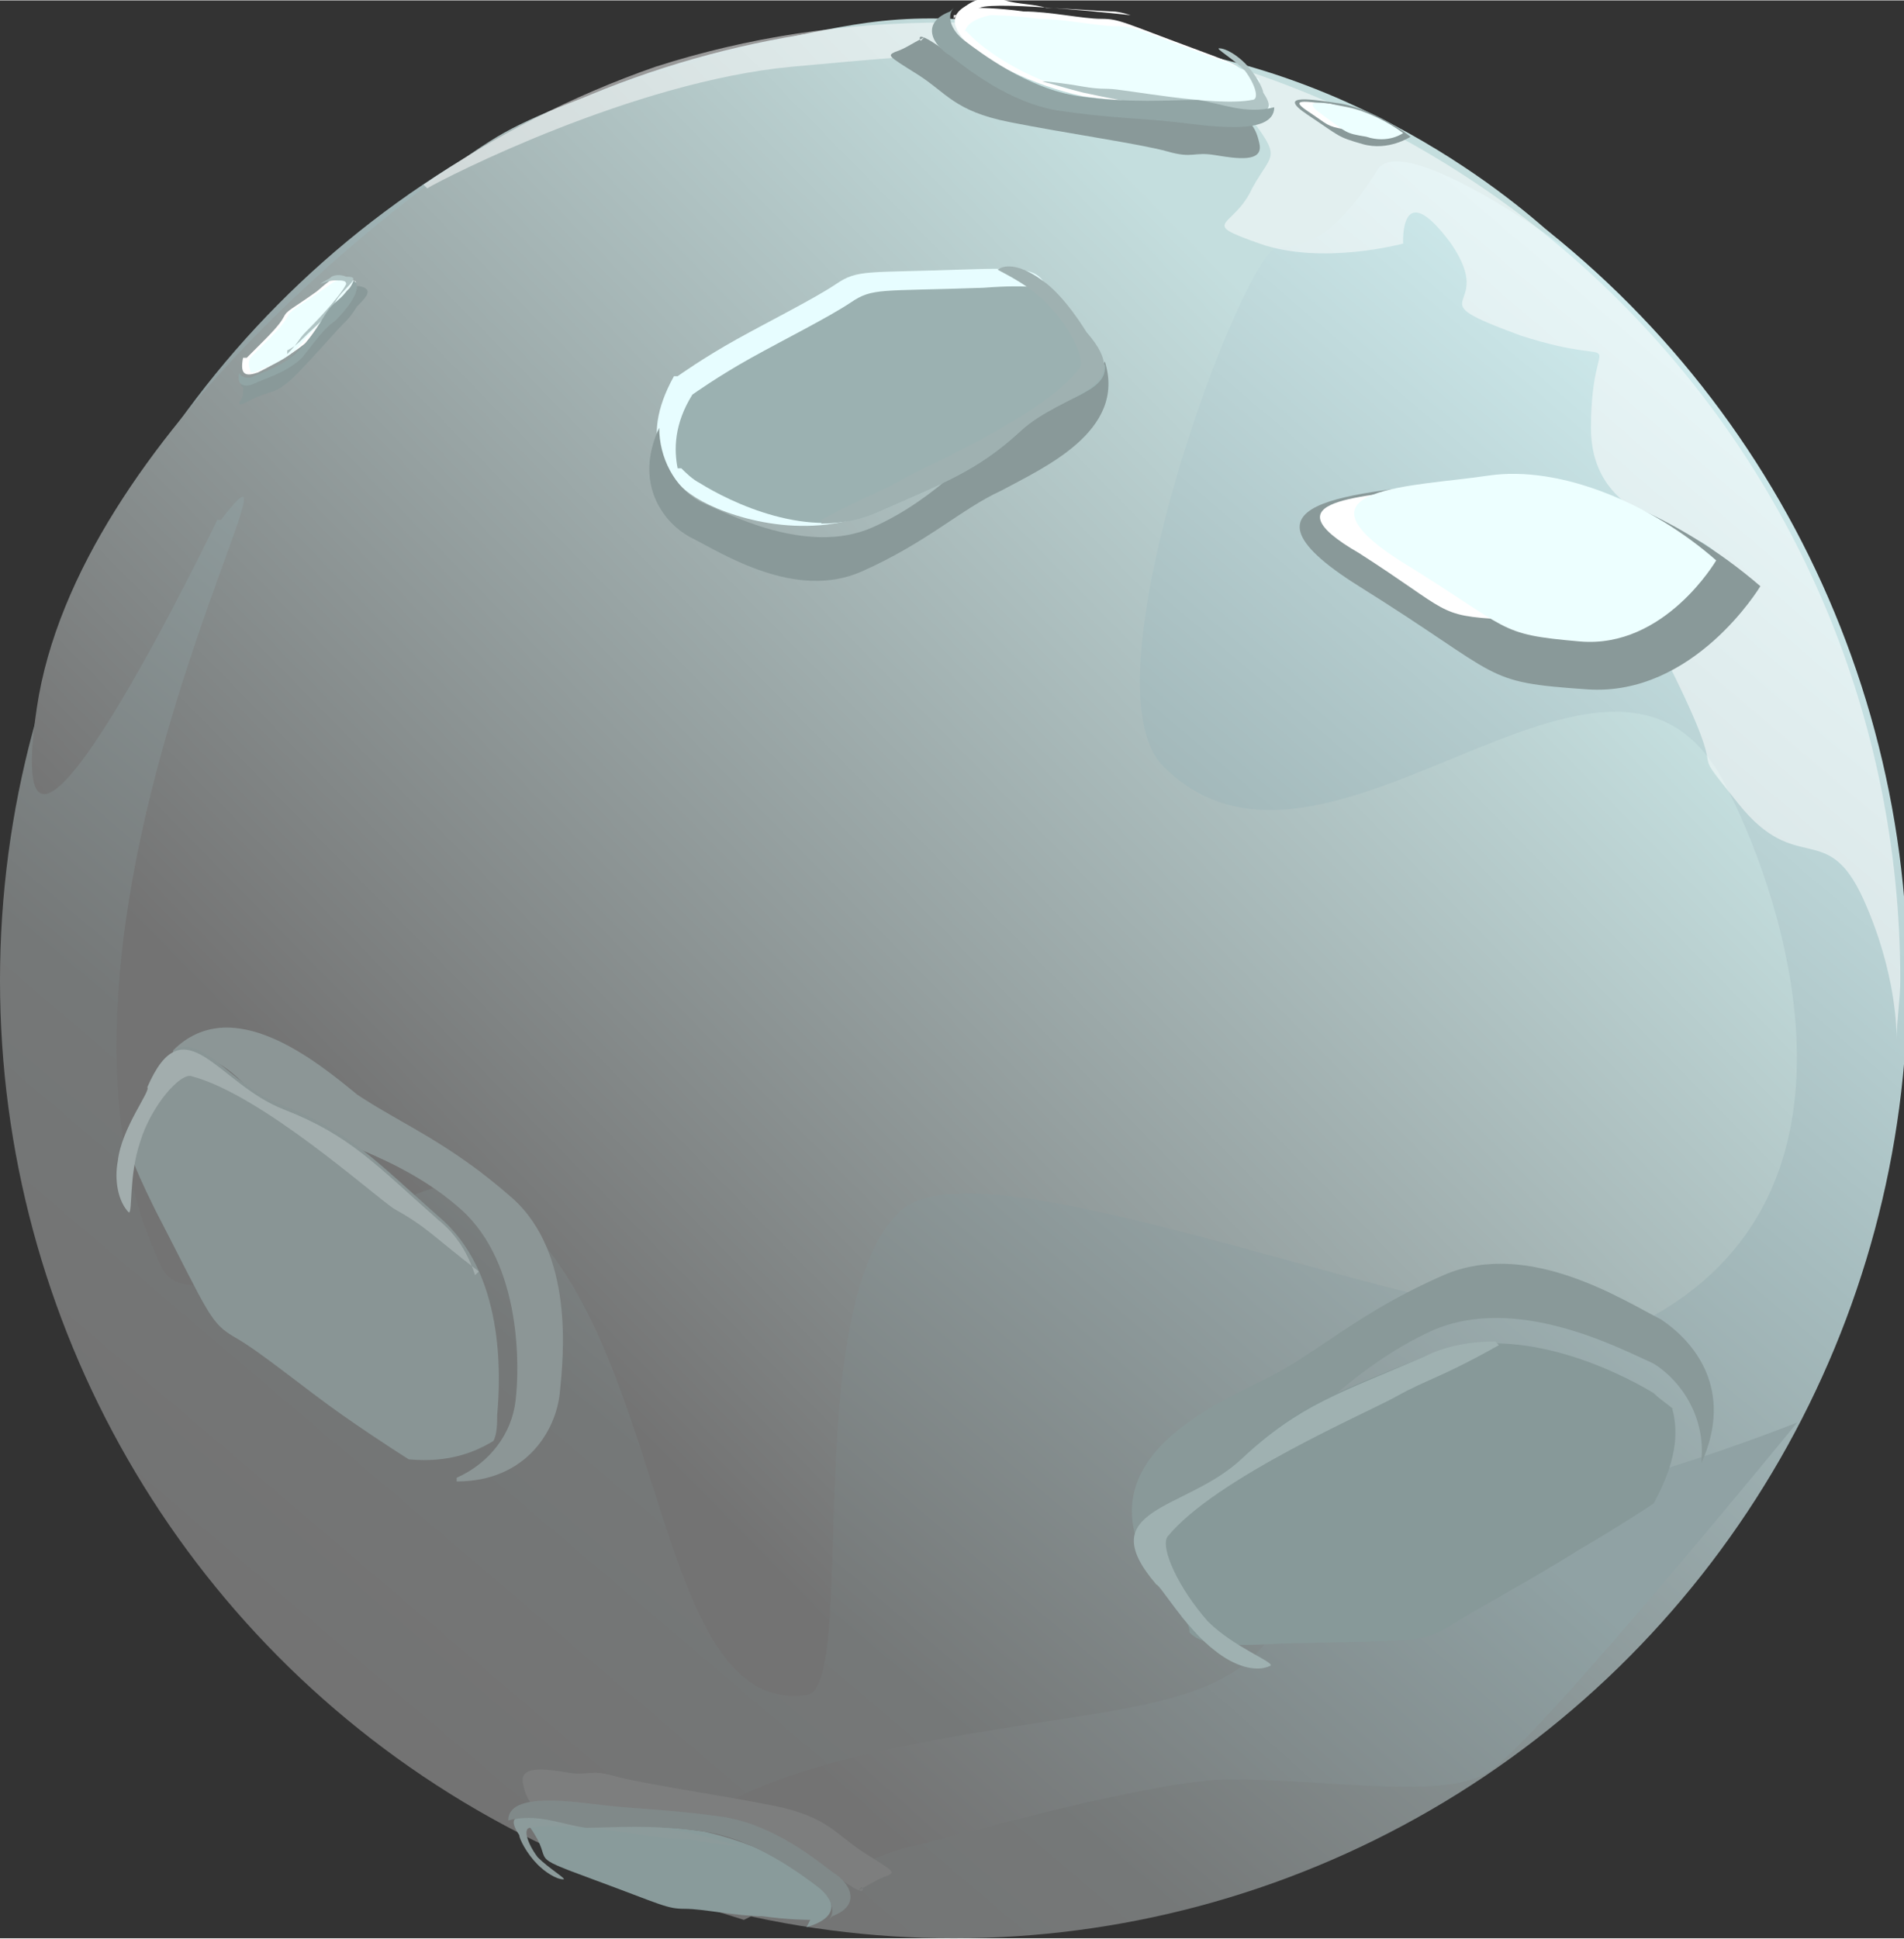 <?xml version="1.0" encoding="UTF-8"?>
<!DOCTYPE svg PUBLIC "-//W3C//DTD SVG 1.1//EN" "http://www.w3.org/Graphics/SVG/1.1/DTD/svg11.dtd">
<!-- Creator: CorelDRAW -->
<svg xmlns="http://www.w3.org/2000/svg" xml:space="preserve" width="3.361in" height="3.421in" style="shape-rendering:geometricPrecision; text-rendering:geometricPrecision; image-rendering:optimizeQuality; fill-rule:evenodd; clip-rule:evenodd"
viewBox="0 0 0.517 0.526"
 xmlns:xlink="http://www.w3.org/1999/xlink">
 <rect x="0" y="0" width="0.517" height="0.526" fill="#333333" stroke="none"/>
 <defs>
  <style type="text/css">
   <![CDATA[
    .fil12 {fill:#7D7E7E}
    .fil15 {fill:#808989}
    .fil16 {fill:#879999}
    .fil18 {fill:#899595}
    .fil4 {fill:#899999}
    .fil13 {fill:#899B9B}
    .fil17 {fill:#8C9696}
    .fil14 {fill:#8C9B9B}
    .fil8 {fill:#91A5A5}
    .fil10 {fill:#9BB1B1}
    .fil11 {fill:#9FB1B1}
    .fil19 {fill:#A2ADAD}
    .fil7 {fill:#B1C5C5}
    .fil9 {fill:#E7FDFF}
    .fil6 {fill:#EDFFFF}
    .fil5 {fill:white}
    .fil3 {fill:white;fill-opacity:0.502}
    .fil0 {fill:url(#id0)}
    .fil1 {fill:url(#id1)}
    .fil2 {fill:url(#id2)}
   ]]>
  </style>
  <linearGradient id="id0" gradientUnits="userSpaceOnUse" x1="0.088" y1="0.467" x2="0.429" y2="0.066">
   <stop offset="0" style="stop-color:#737373"/>
   <stop offset="0.2" style="stop-color:#757878"/>
   <stop offset="0.678" style="stop-color:#A5BBBD"/>
   <stop offset="1" style="stop-color:#CEEAEC"/>
  </linearGradient>
  <linearGradient id="id1" gradientUnits="userSpaceOnUse" x1="0.262" y1="0.52" x2="0.382" y2="0.385">
   <stop offset="0" style="stop-color:#737373"/>
   <stop offset="1" style="stop-color:#90A2A4"/>
  </linearGradient>
  <linearGradient id="id2" gradientUnits="userSpaceOnUse" x1="0.133" y1="0.356" x2="0.38" y2="0.113">
   <stop offset="0" style="stop-color:#737373"/>
   <stop offset="1" style="stop-color:#C4DEDE"/>
  </linearGradient>
 </defs>
 <g id="Layer_x0020_1">
  <g id="_358915968">
   <ellipse id="_358917192" class="fil0" cx="0.259" cy="0.266" rx="0.259" ry="0.26"/>
   <path id="_358917456" class="fil1" d="M0.156 0.505c0.038,-0.006 0.029,-0.018 0.084,-0.03 0.055,-0.012 0.09,-0.009 0.105,-0.031 0.015,-0.022 -0.006,-0.024 0.027,-0.024 0.033,0 0.063,-0.016 0.082,-0.022 0.019,-0.006 0.034,-0.012 0.034,-0.012 0,0 -0.071,0.087 -0.084,0.095 -0.013,0.008 -0.048,0.001 -0.074,0.002 -0.025,0.002 -0.073,0.016 -0.082,0.018 -0.009,0.001 -0.046,0.02 -0.046,0.02l-0.048 -0.015z"/>
   <path id="_358917576" class="fil2" d="M0.06 0.141c0.03,-0.039 -0.06,0.113 -0.016,0.203 0.01,0.02 0.07,-0.03 0.085,-0.022 0.054,0.028 0.045,0.144 0.09,0.138 0.014,-0.002 -0.002,-0.104 0.025,-0.131 0.024,-0.024 0.174,0.045 0.205,0.028 0.064,-0.036 0.033,-0.119 0.019,-0.145 -0.031,-0.058 -0.108,0.04 -0.152,-0.004 -0.023,-0.022 0.022,-0.141 0.031,-0.141 0.009,0 0.017,-0.005 0.027,-0.021 0.007,-0.011 0.051,0.021 0.051,0.021 0,0 -0.04,-0.041 -0.102,-0.053 -0.062,-0.012 -0.078,-0.01 -0.099,-0.006 -0.021,0.004 -0.069,0.017 -0.089,0.029 -0.02,0.012 -0.114,0.081 -0.125,0.155 -0.011,0.074 0.049,-0.051 0.049,-0.051z"/>
   <path id="_358916088" class="fil3" d="M0.116 0.051c0.005,-0.003 0.056,-0.029 0.099,-0.033 0.043,-0.004 0.061,-0.005 0.075,-0.002 0.014,0.003 0.03,-0.008 0.045,0.01 0.014,0.018 0.011,0.014 0.005,0.025 -0.005,0.011 -0.015,0.009 0.002,0.015 0.017,0.006 0.039,0 0.039,0 0,0 -0.001,-0.019 0.013,0 0.013,0.019 -0.011,0.014 0.019,0.025 0.031,0.01 0.019,-0.005 0.019,0.025 0,0.03 0.037,0.026 0.035,0.038 -0.002,0.012 -0.033,-0.012 -0.014,0.026 0.019,0.038 0.003,0.018 0.019,0.038 0.016,0.02 0.024,0.004 0.034,0.026 0.009,0.02 0.009,0.036 0.009,0.038 0,-0.005 0.001,-0.011 0.001,-0.016 0,-0.144 -0.116,-0.26 -0.259,-0.26 -0.028,0 -0.054,0.004 -0.079,0.012 -0.023,0.008 -0.044,0.019 -0.063,0.032z"/>
   <path id="_358917552" class="fil4" d="M0.251 0.01c-0.004,0.002 -0.005,0.003 -0.008,0.004 -0.002,0.001 -0.002,0.001 0.006,0.006 0.008,0.005 0.01,0.01 0.025,0.013 0.015,0.003 0.036,0.006 0.043,0.008 0.007,0.002 0.007,0 0.013,0.001 0.006,0.001 0.013,0.002 0.012,-0.003 -0.001,-0.005 -0.003,-0.006 -0.003,-0.006 0,0 -0.063,-0.005 -0.078,-0.016 -0.014,-0.011 -0.011,-0.006 -0.011,-0.006z"/>
   <path id="_358917408" class="fil5" d="M0.266 0c-0.01,0.003 -0.007,0.008 -0.003,0.012 0.004,0.004 0.017,0.011 0.031,0.014 0.014,0.002 0.017,0.001 0.027,0.001 0.011,-0 0.027,0.01 0.02,0 -0.007,-0.01 0.002,-0.007 -0.017,-0.014 -0.019,-0.007 -0.02,-0.008 -0.025,-0.008 -0.005,-0 -0.014,-0.002 -0.021,-0.002 -0.007,-0.001 -0.013,-0.001 -0.013,-0.001z"/>
   <path id="_358916928" class="fil6" d="M0.262 0.008c0.001,0.001 0.002,0.002 0.002,0.002 0.004,0.004 0.017,0.013 0.031,0.015 0.014,0.002 0.02,0.004 0.031,0.004 0.008,-0 0.018,0.003 0.019,0l-0 -0c-0.003,-0.004 -0.003,-0.006 -0.003,-0.007 -0,-0 -0,-0.001 -0.001,-0.001 -0.001,-0.001 -0.004,-0.003 -0.013,-0.006 -0.019,-0.007 -0.02,-0.008 -0.025,-0.008 -0.005,-0 -0.014,-0.002 -0.021,-0.002 -0.007,-0.001 -0.013,-0.001 -0.013,-0.001 -0.005,0.001 -0.007,0.003 -0.007,0.005z"/>
   <path id="_358915752" class="fil7" d="M0.284 0.022c0.01,0.001 0.011,0.002 0.017,0.002 0.004,0 0.029,0.005 0.039,0.003 0.002,-0 0.001,-0.004 -0.002,-0.008 -0.003,-0.003 -0.008,-0.006 -0.007,-0.006 0.002,0 0.005,0.002 0.007,0.004 0.003,0.003 0.005,0.007 0.005,0.008 0.006,0.009 -0.007,0.003 -0.018,0.004 -0.011,0 -0.017,-0.001 -0.031,-0.004 -0.004,-0.001 -0.007,-0.002 -0.011,-0.003z"/>
   <path id="_358916136" class="fil8" d="M0.258 0.003c-0.008,0.003 -0.005,0.009 -0,0.012 0.004,0.003 0.016,0.013 0.03,0.015 0.014,0.002 0.022,0.002 0.031,0.003 0.009,0.001 0.027,0.004 0.027,-0.004 -0.008,0.002 -0.014,-0.001 -0.021,-0.002 -0.007,-0 -0.018,0.001 -0.032,-0.001 -0.014,-0.002 -0.027,-0.012 -0.031,-0.015 -0.004,-0.003 -0.005,-0.007 -0.003,-0.009z"/>
   <path id="_358917888" class="fil5" d="M0.259 0.005c0,0 0.001,-0.002 0.004,-0.004 0.003,-0.002 0.007,-0.002 0.01,-0.001 0.003,0.001 0.008,0.001 0.011,0.002 0.002,0 0.017,0.001 0.018,0.001 0.002,0 0.005,0.001 0.005,0.001 0,0 -0.036,-0.004 -0.041,-0.002 -0.004,0.002 -0.007,0.002 -0.007,0.002z"/>
   <path id="_358918080" class="fil4" d="M0.478 0.159c-0.022,-0.019 -0.053,-0.033 -0.079,-0.029 -0.026,0.004 -0.07,0.004 -0.03,0.029 0.04,0.025 0.033,0.026 0.062,0.028 0.029,0.002 0.047,-0.028 0.047,-0.028z"/>
   <path id="_358918272" class="fil5" d="M0.438 0.15c-0.014,-0.012 -0.034,-0.021 -0.05,-0.018 -0.017,0.003 -0.045,0.003 -0.019,0.018 0.025,0.016 0.021,0.017 0.039,0.018 0.019,0.001 0.03,-0.018 0.03,-0.018z"/>
   <path id="_358918464" class="fil6" d="M0.466 0.152c-0.017,-0.015 -0.042,-0.026 -0.062,-0.023 -0.02,0.003 -0.055,0.003 -0.024,0.023 0.031,0.019 0.026,0.02 0.049,0.022 0.023,0.002 0.037,-0.022 0.037,-0.022z"/>
   <path id="_358864960" class="fil4" d="M0.066 0.105c-0,0.002 -0,0.003 -0.001,0.004 -0,0.001 7.8734e-006,0.001 0.004,-0.001 0.004,-0.002 0.006,-0.001 0.011,-0.006 0.005,-0.005 0.011,-0.012 0.013,-0.014 0.002,-0.002 0.002,-0.002 0.004,-0.005 0.002,-0.002 0.004,-0.004 0.002,-0.005 -0.002,-0.001 -0.003,-0 -0.003,-0 0,0 -0.017,0.022 -0.025,0.024 -0.008,0.002 -0.005,0.003 -0.005,0.003z"/>
   <path id="_359677312" class="fil5" d="M0.066 0.097c-0.001,0.005 0.001,0.005 0.004,0.004 0.002,-0.001 0.008,-0.004 0.013,-0.008 0.004,-0.005 0.004,-0.006 0.007,-0.01 0.002,-0.004 0.01,-0.007 0.005,-0.007 -0.005,0 -0.002,-0.003 -0.009,0.003 -0.007,0.005 -0.008,0.005 -0.009,0.007 -0.001,0.002 -0.004,0.005 -0.006,0.007 -0.002,0.002 -0.004,0.004 -0.004,0.004z"/>
   <path id="_359407984" class="fil6" d="M0.068 0.101c0,-5.14799e-005 0.001,-0 0.001,-0 0.002,-0.001 0.009,-0.003 0.013,-0.008 0.004,-0.005 0.006,-0.006 0.009,-0.01 0.002,-0.003 0.005,-0.006 0.005,-0.007l-0 7.26775e-006c-0.002,9.56921e-005 -0.003,-0 -0.003,-0 -0,-2.18033e-005 -0,-5.14799e-005 -0.001,-8.60017e-005 -0.001,5.45081e-005 -0.002,0.001 -0.005,0.003 -0.007,0.005 -0.008,0.005 -0.009,0.007 -0.001,0.002 -0.004,0.005 -0.006,0.007 -0.002,0.002 -0.004,0.004 -0.004,0.004 -0.001,0.002 -0,0.003 0,0.004z"/>
   <path id="_359408176" class="fil7" d="M0.078 0.096c0.003,-0.003 0.003,-0.004 0.005,-0.006 0.001,-0.001 0.009,-0.009 0.011,-0.013 0,-0.001 -0.001,-0.001 -0.003,-0.001 -0.002,0 -0.004,0.001 -0.004,0.001 0.001,-0.001 0.002,-0.001 0.003,-0.002 0.002,-0.001 0.004,-6.05646e-006 0.004,-0 0.005,-8.78187e-005 -0.001,0.003 -0.003,0.007 -0.002,0.004 -0.005,0.006 -0.009,0.01 -0.001,0.001 -0.002,0.002 -0.004,0.003z"/>
   <path id="_359408368" class="fil8" d="M0.065 0.101c-0.001,0.004 0.002,0.004 0.004,0.003 0.002,-0.001 0.009,-0.003 0.013,-0.007 0.004,-0.005 0.006,-0.008 0.009,-0.01 0.003,-0.003 0.008,-0.009 0.005,-0.011 -0.001,0.003 -0.004,0.005 -0.006,0.007 -0.002,0.002 -0.004,0.007 -0.008,0.011 -0.004,0.005 -0.011,0.007 -0.013,0.008 -0.002,0.001 -0.004,0 -0.004,-0.001z"/>
   <path id="_359408560" class="fil4" d="M0.383 0.037c-0.005,-0.004 -0.013,-0.008 -0.019,-0.009 -0.007,-0.001 -0.018,-0.003 -0.009,0.003 0.009,0.006 0.008,0.006 0.015,0.008 0.007,0.002 0.013,-0.002 0.013,-0.002z"/>
   <path id="_359408752" class="fil5" d="M0.373 0.034c-0.003,-0.003 -0.008,-0.005 -0.012,-0.006 -0.004,-0 -0.012,-0.002 -0.006,0.002 0.006,0.004 0.005,0.004 0.01,0.005 0.005,0.001 0.009,-0.001 0.009,-0.001z"/>
   <path id="_359408944" class="fil6" d="M0.381 0.036c-0.004,-0.003 -0.01,-0.006 -0.015,-0.007 -0.005,-0.001 -0.014,-0.003 -0.007,0.002 0.007,0.005 0.006,0.005 0.012,0.006 0.006,0.002 0.01,-0.001 0.01,-0.001z"/>
   <path id="_359409136" class="fil9" d="M0.183 0.102c-0.01,0.018 -0.002,0.028 0.006,0.033 0.008,0.005 0.029,0.012 0.048,0.004 0.018,-0.008 0.021,-0.015 0.033,-0.026 0.012,-0.011 0.04,-0.002 0.024,-0.02 -0.016,-0.018 -0.003,-0.021 -0.031,-0.02 -0.028,0.001 -0.03,-7.75227e-005 -0.036,0.004 -0.006,0.004 -0.018,0.01 -0.027,0.015 -0.009,0.005 -0.016,0.01 -0.016,0.01z"/>
   <path id="_359409328" class="fil4" d="M0.179 0.116c-0.007,0.015 0.001,0.026 0.009,0.03 0.008,0.004 0.028,0.017 0.046,0.009 0.018,-0.008 0.027,-0.017 0.038,-0.022 0.011,-0.006 0.034,-0.016 0.028,-0.035 -0.007,0.013 -0.017,0.011 -0.026,0.017 -0.008,0.006 -0.019,0.02 -0.037,0.028 -0.018,0.008 -0.04,-0.004 -0.047,-0.007 -0.007,-0.004 -0.011,-0.012 -0.011,-0.02z"/>
   <path id="_359409520" class="fil10" d="M0.185 0.127c0.001,0.001 0.003,0.003 0.005,0.004 0.008,0.005 0.03,0.016 0.048,0.008 0.018,-0.008 0.027,-0.011 0.039,-0.022 0.009,-0.009 0.024,-0.01 0.023,-0.018l-0.001 -0.001c-0.006,-0.007 -0.008,-0.011 -0.01,-0.015 -0.001,-0.001 -0.001,-0.002 -0.002,-0.003 -0.002,-0.002 -0.007,-0.003 -0.02,-0.002 -0.028,0.001 -0.03,-7.81283e-005 -0.036,0.004 -0.006,0.004 -0.018,0.01 -0.027,0.015 -0.009,0.005 -0.016,0.01 -0.016,0.01 -0.005,0.008 -0.005,0.015 -0.004,0.02z"/>
   <path id="_359409712" class="fil11" d="M0.223 0.141c0.013,-0.007 0.015,-0.007 0.022,-0.011 0.005,-0.003 0.038,-0.017 0.048,-0.03 0.002,-0.002 -0.002,-0.011 -0.009,-0.018 -0.006,-0.006 -0.014,-0.009 -0.013,-0.009 0.003,-0.002 0.008,0 0.012,0.003 0.006,0.004 0.012,0.014 0.012,0.014 0.014,0.016 -0.006,0.016 -0.018,0.027 -0.012,0.011 -0.021,0.014 -0.039,0.022 -0.005,0.002 -0.01,0.003 -0.015,0.003z"/>
   <path id="_359409904" class="fil12" d="M0.233 0.513c0.004,-0.002 0.005,-0.003 0.008,-0.004 0.002,-0.001 0.002,-0.001 -0.006,-0.006 -0.008,-0.005 -0.01,-0.01 -0.025,-0.013 -0.015,-0.003 -0.036,-0.006 -0.043,-0.008 -0.007,-0.002 -0.007,-0 -0.013,-0.001 -0.006,-0.001 -0.013,-0.002 -0.012,0.003 0.001,0.005 0.003,0.006 0.003,0.006 0,0 0.063,0.005 0.078,0.016 0.014,0.011 0.011,0.006 0.011,0.006z"/>
   <path id="_359410096" class="fil13" d="M0.219 0.523c0.01,-0.003 0.007,-0.008 0.003,-0.012 -0.004,-0.004 -0.017,-0.011 -0.031,-0.014 -0.014,-0.002 -0.017,-0.001 -0.027,-0.001 -0.011,0 -0.027,-0.01 -0.02,-0 0.007,0.01 -0.002,0.007 0.017,0.014 0.019,0.007 0.02,0.008 0.025,0.008 0.005,0 0.014,0.002 0.021,0.002 0.007,0.001 0.013,0.001 0.013,0.001z"/>
   <path id="_359410288" class="fil14" d="M0.2 0.501c-0.01,-0.001 -0.011,-0.002 -0.017,-0.002 -0.004,-0 -0.029,-0.005 -0.039,-0.003 -0.002,0 -0.001,0.004 0.002,0.008 0.003,0.003 0.008,0.006 0.007,0.006 -0.002,-0 -0.005,-0.002 -0.007,-0.004 -0.003,-0.003 -0.005,-0.007 -0.005,-0.008 -0.006,-0.009 0.007,-0.003 0.018,-0.004 0.011,-0 0.017,0.001 0.031,0.004 0.004,0.001 0.007,0.002 0.011,0.003z"/>
   <path id="_359410480" class="fil15" d="M0.226 0.52c0.008,-0.003 0.005,-0.009 0,-0.012 -0.004,-0.003 -0.016,-0.013 -0.03,-0.015 -0.014,-0.002 -0.022,-0.002 -0.031,-0.003 -0.009,-0.001 -0.027,-0.004 -0.027,0.004 0.008,-0.002 0.014,0.001 0.021,0.002 0.007,0 0.018,-0.001 0.032,0.001 0.014,0.002 0.027,0.012 0.031,0.015 0.004,0.003 0.005,0.007 0.003,0.009z"/>
   <path id="_359410672" class="fil4" d="M0.462 0.397c0.009,-0.02 -0.002,-0.033 -0.011,-0.039 -0.01,-0.005 -0.036,-0.022 -0.059,-0.012 -0.023,0.01 -0.034,0.021 -0.048,0.028 -0.014,0.007 -0.044,0.02 -0.035,0.045 0.009,-0.016 0.022,-0.014 0.033,-0.022 0.01,-0.008 0.025,-0.026 0.047,-0.036 0.023,-0.01 0.051,0.005 0.06,0.009 0.008,0.005 0.014,0.015 0.013,0.026z"/>
   <path id="_359410864" class="fil16" d="M0.455 0.383c-0.002,-0.002 -0.004,-0.003 -0.006,-0.005 -0.01,-0.006 -0.038,-0.02 -0.062,-0.01 -0.024,0.01 -0.035,0.013 -0.05,0.028 -0.012,0.011 -0.03,0.013 -0.029,0.023l0.001 0.001c0.008,0.009 0.01,0.015 0.012,0.019 0.001,0.001 0.002,0.002 0.002,0.004 0.003,0.003 0.008,0.004 0.025,0.003 0.036,-0.001 0.038,9.9326e-005 0.046,-0.005 0.008,-0.005 0.023,-0.013 0.034,-0.02 0.012,-0.007 0.021,-0.013 0.021,-0.013 0.006,-0.011 0.007,-0.019 0.005,-0.026z"/>
   <path id="_359411056" class="fil11" d="M0.407 0.365c-0.016,0.009 -0.019,0.009 -0.028,0.014 -0.007,0.004 -0.049,0.022 -0.062,0.038 -0.002,0.003 0.003,0.014 0.011,0.023 0.007,0.007 0.018,0.011 0.017,0.012 -0.004,0.002 -0.01,-0 -0.015,-0.004 -0.008,-0.006 -0.015,-0.018 -0.016,-0.018 -0.018,-0.021 0.008,-0.02 0.023,-0.034 0.016,-0.015 0.027,-0.018 0.05,-0.028 0.006,-0.003 0.013,-0.004 0.019,-0.004z"/>
   <path id="_359411248" class="fil17" d="M0.124 0.402c0.019,-0 0.027,-0.014 0.028,-0.024 0.001,-0.01 0.004,-0.038 -0.013,-0.053 -0.017,-0.015 -0.03,-0.02 -0.042,-0.028 -0.011,-0.009 -0.034,-0.028 -0.05,-0.012 0.017,0.001 0.02,0.013 0.03,0.018 0.01,0.006 0.031,0.01 0.048,0.025 0.017,0.015 0.016,0.044 0.015,0.052 -0.001,0.009 -0.007,0.017 -0.016,0.021z"/>
   <path id="_359411440" class="fil18" d="M0.134 0.391c0.001,-0.002 0.001,-0.005 0.001,-0.007 0.001,-0.011 0.002,-0.039 -0.016,-0.054 -0.017,-0.015 -0.024,-0.023 -0.042,-0.03 -0.014,-0.005 -0.022,-0.02 -0.03,-0.015l-0 0.001c-0.004,0.01 -0.008,0.014 -0.01,0.017 -0.001,0.001 -0.001,0.002 -0.002,0.003 -0.001,0.004 9.81147e-005,0.008 0.007,0.022 0.015,0.029 0.015,0.031 0.022,0.035 0.007,0.004 0.019,0.014 0.029,0.021 0.01,0.007 0.018,0.012 0.018,0.012 0.011,0.001 0.018,-0.002 0.023,-0.005z"/>
   <path id="_359411632" class="fil19" d="M0.13 0.345c-0.013,-0.01 -0.014,-0.012 -0.023,-0.017 -0.006,-0.004 -0.036,-0.031 -0.055,-0.036 -0.003,-0.001 -0.011,0.008 -0.014,0.018 -0.003,0.009 -0.002,0.019 -0.003,0.019 -0.003,-0.003 -0.004,-0.009 -0.003,-0.014 0.001,-0.009 0.009,-0.019 0.008,-0.02 0.01,-0.023 0.019,-0.001 0.037,0.006 0.018,0.007 0.025,0.015 0.042,0.03 0.005,0.004 0.008,0.009 0.01,0.015z"/>
  </g>
 </g>
</svg>
